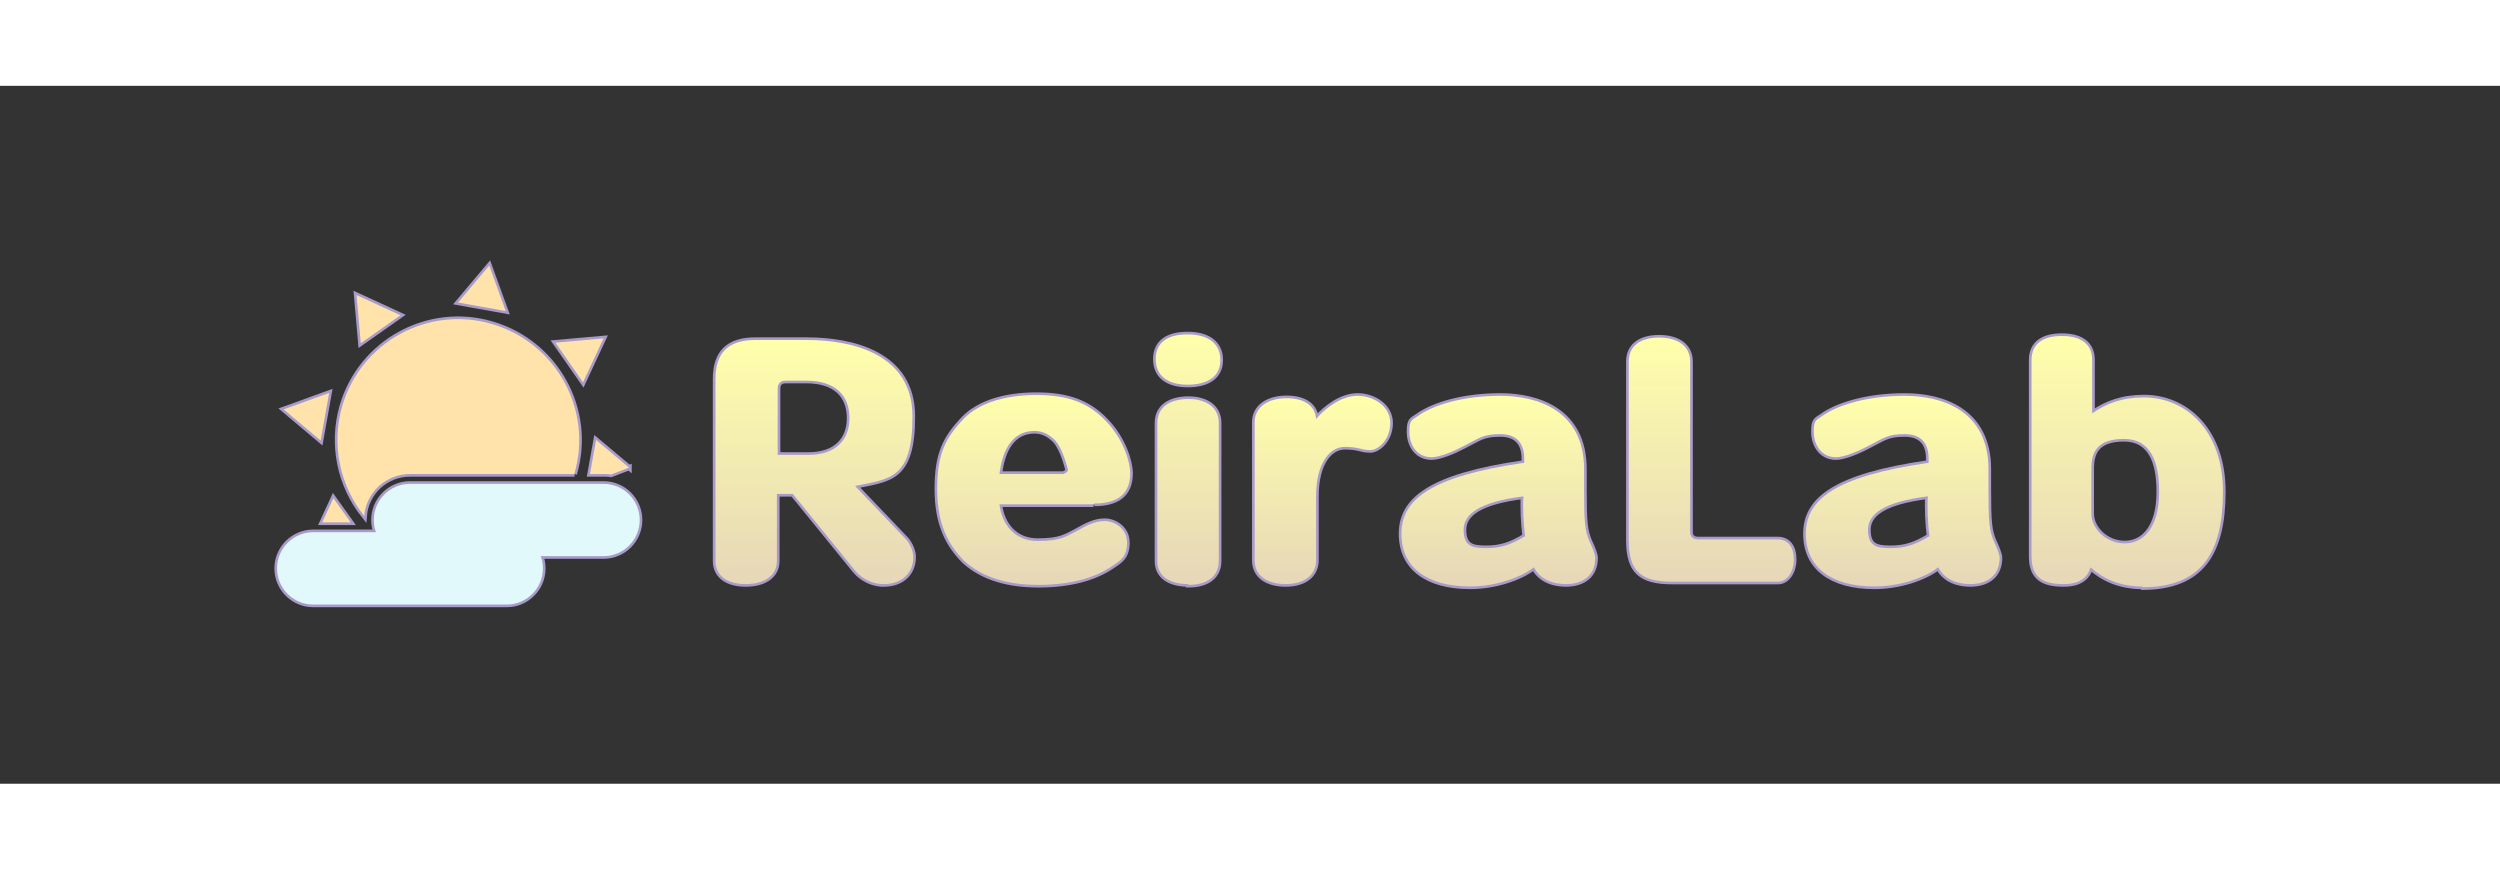 <?xml version="1.0" encoding="UTF-8"?>
<svg id="_0" data-name=" 0" xmlns="http://www.w3.org/2000/svg" version="1.1" xmlns:xlink="http://www.w3.org/1999/xlink" width="115" height="40" viewBox="0 0 940.3 262.5">
  <rect x="0" y="0" width="940.3" height="262.5" fill="#333333" stroke="none"/>
  <defs>
    <style>
      .cls-1, .cls-2, .cls-3, .cls-4, .cls-5, .cls-6, .cls-7, .cls-8, .cls-9, .cls-10 {
        stroke: #a89bc9;
        stroke-miterlimit: 10;
        stroke-width: 2px;
      }

      .cls-1, .cls-11 {
        fill: #e1f9fa;
      }

      .cls-2 {
        fill: url(#_名称未設定グラデーション_178-4);
      }

      .cls-12, .cls-13, .cls-14, .cls-15, .cls-11, .cls-16, .cls-17, .cls-18, .cls-19, .cls-20 {
        stroke-width: 0px;
      }

      .cls-12, .cls-7 {
        fill: #ffe3ab;
      }

      .cls-3 {
        fill: url(#_名称未設定グラデーション_178-3);
      }

      .cls-4 {
        fill: url(#_名称未設定グラデーション_178-8);
      }

      .cls-13 {
        fill: url(#_名称未設定グラデーション_178-10);
      }

      .cls-5 {
        fill: url(#_名称未設定グラデーション_178-5);
      }

      .cls-14 {
        fill: url(#_名称未設定グラデーション_178-12);
      }

      .cls-15 {
        fill: url(#_名称未設定グラデーション_178-14);
      }

      .cls-6 {
        fill: url(#_名称未設定グラデーション_178-6);
      }

      .cls-16 {
        fill: url(#_名称未設定グラデーション_178-11);
      }

      .cls-17 {
        fill: url(#_名称未設定グラデーション_178-9);
      }

      .cls-18, .cls-10 {
        fill: url(#_名称未設定グラデーション_178);
      }

      .cls-8 {
        fill: url(#_名称未設定グラデーション_178-7);
      }

      .cls-19 {
        fill: url(#_名称未設定グラデーション_178-15);
      }

      .cls-9 {
        fill: url(#_名称未設定グラデーション_178-2);
      }

      .cls-20 {
        fill: url(#_名称未設定グラデーション_178-13);
      }
    </style>
    <linearGradient id="_名称未設定グラデーション_178" data-name="名称未設定グラデーション 178" x1="306.3" y1="187.4" x2="306.3" y2="95.6" gradientUnits="userSpaceOnUse">
      <stop offset="0" stop-color="#e6d7b8"/>
      <stop offset="1" stop-color="#ffffab"/>
      <stop offset="1" stop-color="#fff"/>
    </linearGradient>
    <linearGradient id="_名称未設定グラデーション_178-2" data-name="名称未設定グラデーション 178" x1="388.8" y1="187.7" x2="388.8" y2="116.3" xlink:href="#_名称未設定グラデーション_178"/>
    <linearGradient id="_名称未設定グラデーション_178-3" data-name="名称未設定グラデーション 178" x1="446.9" y1="187.7" x2="446.9" y2="93.5" xlink:href="#_名称未設定グラデーション_178"/>
    <linearGradient id="_名称未設定グラデーション_178-4" data-name="名称未設定グラデーション 178" x1="497.4" y1="187.4" x2="497.4" y2="116.6" xlink:href="#_名称未設定グラデーション_178"/>
    <linearGradient id="_名称未設定グラデーション_178-5" data-name="名称未設定グラデーション 178" x1="563.5" y1="188.3" x2="563.5" y2="116.6" xlink:href="#_名称未設定グラデーション_178"/>
    <linearGradient id="_名称未設定グラデーション_178-6" data-name="名称未設定グラデーション 178" x1="643.6" y1="186.5" x2="643.6" y2="94.7" xlink:href="#_名称未設定グラデーション_178"/>
    <linearGradient id="_名称未設定グラデーション_178-7" data-name="名称未設定グラデーション 178" x1="715.6" y1="188.3" x2="715.6" y2="116.6" xlink:href="#_名称未設定グラデーション_178"/>
    <linearGradient id="_名称未設定グラデーション_178-8" data-name="名称未設定グラデーション 178" x1="800.1" y1="188.6" x2="800.1" y2="94.1" xlink:href="#_名称未設定グラデーション_178"/>
    <linearGradient id="_名称未設定グラデーション_178-9" data-name="名称未設定グラデーション 178" x1="388.8" y1="187.7" x2="388.8" y2="116.3" xlink:href="#_名称未設定グラデーション_178"/>
    <linearGradient id="_名称未設定グラデーション_178-10" data-name="名称未設定グラデーション 178" x1="446.9" y1="187.7" x2="446.9" y2="93.5" xlink:href="#_名称未設定グラデーション_178"/>
    <linearGradient id="_名称未設定グラデーション_178-11" data-name="名称未設定グラデーション 178" x1="497.4" y1="187.4" x2="497.4" y2="116.6" xlink:href="#_名称未設定グラデーション_178"/>
    <linearGradient id="_名称未設定グラデーション_178-12" data-name="名称未設定グラデーション 178" x1="563.5" y1="188.3" x2="563.5" y2="116.6" xlink:href="#_名称未設定グラデーション_178"/>
    <linearGradient id="_名称未設定グラデーション_178-13" data-name="名称未設定グラデーション 178" x1="643.6" y1="186.5" x2="643.6" y2="94.7" xlink:href="#_名称未設定グラデーション_178"/>
    <linearGradient id="_名称未設定グラデーション_178-14" data-name="名称未設定グラデーション 178" x1="715.6" y1="188.3" x2="715.6" y2="116.6" xlink:href="#_名称未設定グラデーション_178"/>
    <linearGradient id="_名称未設定グラデーション_178-15" data-name="名称未設定グラデーション 178" x1="800.1" y1="188.6" x2="800.1" y2="94.1" xlink:href="#_名称未設定グラデーション_178"/>
  </defs>
  <g>
    <g id="LWPOLYLINE-8">
      <path class="cls-1" d="M227,149.7h-72.8c-7.5,0-13.6,6.1-13.6,13.6s6.1,13.6,13.6,13.6h72.8c7.5,0,13.6-6.1,13.6-13.6s-6.1-13.6-13.6-13.6Z"/>
    </g>
    <g id="LWPOLYLINE-9">
      <path class="cls-1" d="M117.8,167.9h72.8c7.5,0,13.6,6.1,13.6,13.6s-6.1,13.6-13.6,13.6h-72.8c-7.5,0-13.6-6.1-13.6-13.6s6.1-13.6,13.6-13.6Z"/>
    </g>
  </g>
  <g>
    <g id="LWPOLYLINE">
      <path class="cls-7" d="M216.1,146h-61.9c-9,0-16.5,6.9-17.2,15.8-9.3-11.6-12.4-27-8.3-41.3,7-24.1,32.3-38,56.4-30.9,24.1,7.1,38,32.3,30.9,56.4h.1Z"/>
    </g>
    <g id="LWPOLYLINE-2">
      <polygon class="cls-7" points="172.3 81.5 190.2 84.7 184 67.6 172.3 81.5"/>
    </g>
    <g id="LWPOLYLINE-3">
      <polygon class="cls-7" points="135.7 96.8 150.6 86.3 134.1 78.7 135.7 96.8"/>
    </g>
    <g id="LWPOLYLINE-4">
      <polygon class="cls-7" points="120.6 133.4 123.8 115.5 106.7 121.7 120.6 133.4"/>
    </g>
    <g id="LWPOLYLINE-5">
      <polygon class="cls-7" points="131.9 164.2 125.4 155.1 121.2 164.2 131.9 164.2"/>
    </g>
    <g id="LWPOLYLINE-6">
      <path class="cls-7" d="M236.6,143.6l-12.4-10.4-2.3,12.8h5.1c.9,0,1.9,0,2.8.2,0,0,6.8-2.6,6.8-2.6Z"/>
    </g>
    <g id="LWPOLYLINE-7">
      <polygon class="cls-7" points="208.9 96.6 219.3 111.5 227 95 208.9 96.6"/>
    </g>
  </g>
  <g>
    <g id="LWPOLYLINE-2" data-name="LWPOLYLINE">
      <path class="cls-12" d="M216.1,146h-61.9c-9,0-16.5,6.9-17.2,15.8-9.3-11.6-12.4-27-8.3-41.3,7-24.1,32.3-38,56.4-30.9,24.1,7.1,38,32.3,30.9,56.4h.1Z"/>
    </g>
    <g id="LWPOLYLINE-2-2" data-name="LWPOLYLINE-2">
      <polygon class="cls-12" points="172.3 81.5 190.2 84.7 184 67.6 172.3 81.5"/>
    </g>
    <g id="LWPOLYLINE-3-2" data-name="LWPOLYLINE-3">
      <polygon class="cls-12" points="135.7 96.8 150.6 86.3 134.1 78.7 135.7 96.8"/>
    </g>
    <g id="LWPOLYLINE-4-2" data-name="LWPOLYLINE-4">
      <polygon class="cls-12" points="120.6 133.4 123.8 115.5 106.7 121.7 120.6 133.4"/>
    </g>
    <g id="LWPOLYLINE-5-2" data-name="LWPOLYLINE-5">
      <polygon class="cls-12" points="131.9 164.2 125.4 155.1 121.2 164.2 131.9 164.2"/>
    </g>
    <g id="LWPOLYLINE-6-2" data-name="LWPOLYLINE-6">
      <path class="cls-12" d="M236.6,143.6l-12.4-10.4-2.3,12.8h5.1c.9,0,1.9,0,2.8.2,0,0,6.8-2.6,6.8-2.6Z"/>
    </g>
    <g id="LWPOLYLINE-7-2" data-name="LWPOLYLINE-7">
      <polygon class="cls-12" points="208.9 96.6 219.3 111.5 227 95 208.9 96.6"/>
    </g>
  </g>
  <g>
    <g id="LWPOLYLINE-8-2" data-name="LWPOLYLINE-8">
      <path class="cls-11" d="M227,149.7h-72.8c-7.5,0-13.6,6.1-13.6,13.6s6.1,13.6,13.6,13.6h72.8c7.5,0,13.6-6.1,13.6-13.6s-6.1-13.6-13.6-13.6Z"/>
    </g>
    <g id="LWPOLYLINE-9-2" data-name="LWPOLYLINE-9">
      <path class="cls-11" d="M117.8,167.9h72.8c7.5,0,13.6,6.1,13.6,13.6s-6.1,13.6-13.6,13.6h-72.8c-7.5,0-13.6-6.1-13.6-13.6s6.1-13.6,13.6-13.6Z"/>
    </g>
  </g>
  <g>
    <path class="cls-10" d="M332.1,187.4c-3.6,0-7.8-1.8-10.5-5.1l-23.4-28.8h-6v25.2c0,5.4-4.5,8.7-11.7,8.7s-11.4-3.3-11.4-8.7v-68.4c0-9.9,4.8-14.7,15-14.7h19.2c17.1,0,39.9,5.1,39.9,28.8s-8.7,23.4-21.6,26.1l19.2,20.1c1.8,2.1,2.7,4.8,2.7,6.6,0,6-4.2,10.2-11.1,10.2h-.3ZM319.5,125c0-8.4-5.1-14.1-16.2-14.1h-7.8c-1.8,0-3,.9-3,3v24.9h11.7c9.9,0,15.3-5.4,15.3-13.8h0Z"/>
    <path class="cls-9" d="M411.3,157.4h-35.4c.9,7.5,5.7,13.8,14.4,13.8s10.8-1.8,14.4-3.6c4.2-2.4,7.2-3.9,10.8-3.9s8.4,2.7,8.4,8.1-2.7,6.9-5.4,8.7c-6.9,4.8-16.5,7.2-27.9,7.2s-21-2.7-27.9-9c-6-6-10.2-13.8-10.2-27s3-19.2,10.2-26.7c5.7-5.7,15.3-8.7,27-8.7s19.2,2.7,25.8,9.3c7.2,7.2,9.6,16.2,9.6,20.1,0,8.1-5.1,11.4-13.5,11.4l-.3.3ZM401.7,144.5s-1.8-7.8-4.8-11.1c-2.4-2.4-4.8-3.6-7.8-3.6-6.3,0-11.7,4.2-13.2,16.2h24s1.8-.6,1.8-1.5h0Z"/>
    <path class="cls-3" d="M446.7,112.4c-7.5,0-12-3.3-12-9.6s4.5-9.3,12-9.3,12.3,3.3,12.3,9.6-4.8,9.3-12.3,9.3ZM447,187.4c-7.2,0-11.7-3-11.7-8.7v-51.9c0-6,4.8-9,11.7-9s11.4,3.3,11.4,9v51.9c0,5.7-4.2,9-11.4,9v-.3Z"/>
    <path class="cls-2" d="M515.4,137c-3.6,0-4.2-1.2-9.6-1.2s-10.8,5.7-10.8,18.6v24c0,5.7-4.5,9-11.4,9s-11.7-3-11.7-9v-51.9c0-5.7,5.1-9,12-9s10.8,3,11.1,7.8c3.6-4.2,9.6-8.7,15.6-8.7s12.3,3.9,12.3,10.2-4.5,10.2-7.5,10.2Z"/>
    <path class="cls-5" d="M589.2,187.4c-6.3,0-10.2-2.4-12.3-6.3h0c-5.4,4.2-15,7.2-24,7.2-16.2,0-25.8-7.2-25.8-19.8s10.5-21.6,46.2-26.7v-1.5c0-5.4-2.4-9.3-9-9.3s-7.8,1.5-13.8,4.5c-3.3,1.8-9,4.2-12,4.2-5.7,0-8.4-4.8-8.4-9.6s.9-4.2,4.2-6.6c5.7-3.6,16.2-6.9,30-6.9s31.5,5.4,31.5,27.6v7.5c0,12.6.3,15.6,2.1,19.8.9,1.8,2.1,4.8,2.1,6,0,6.6-4.5,9.9-11.1,9.9h.3ZM573,154.4c-16.5,2.1-22.5,6.6-22.5,12.6s3,6.9,8.4,6.9,9.3-1.2,14.7-4.5c-.6-4.5-.9-11.4-.6-15Z"/>
    <path class="cls-6" d="M668.4,186.5h-39.3c-12,0-16.5-3.9-16.5-15.6v-67.2c0-5.7,4.2-9,11.4-9s11.7,3.3,11.7,9v64.2c0,1.8,1.2,2.7,3,2.7h30c3.9,0,6,3,6,7.5s-2.4,8.4-6,8.4h-.3Z"/>
    <path class="cls-8" d="M741.3,187.4c-6.3,0-10.2-2.4-12.3-6.3h0c-5.4,4.2-15,7.2-24,7.2-16.2,0-25.8-7.2-25.8-19.8s10.5-21.6,46.2-26.7v-1.5c0-5.4-2.4-9.3-9-9.3s-7.8,1.5-13.8,4.5c-3.3,1.8-9,4.2-12,4.2-5.7,0-8.4-4.8-8.4-9.6s.9-4.2,4.2-6.6c5.7-3.6,16.2-6.9,30-6.9s31.5,5.4,31.5,27.6v7.5c0,12.6.3,15.6,2.1,19.8.9,1.8,2.1,4.8,2.1,6,0,6.6-4.5,9.9-11.1,9.9h.3ZM725.1,154.4c-16.5,2.1-22.5,6.6-22.5,12.6s3,6.9,8.4,6.9,9.3-1.2,14.7-4.5c-.6-4.5-.9-11.4-.6-15Z"/>
    <path class="cls-4" d="M805.5,188.3c-8.1,0-14.7-3-19.2-7.2h0c-.6,1.8-1.2,3-2.7,4.2s-3.6,2.1-7.5,2.1c-8.4,0-12-3-12-10.5v-73.8c0-6,4.2-9,11.4-9s11.4,3,11.4,9v20.1c5.1-3.6,11.1-6,19.5-6,15.6,0,29.7,12.3,29.7,35.4s-8.1,36-30.3,36l-.3-.3ZM812.1,152.6c0-10.8-3-19.8-13.2-19.8s-12.3,5.1-12.3,11.1v17.1c0,5.4,5.4,11.1,12.6,11.1s12.9-6.3,12.9-19.2h0v-.3Z"/>
  </g>
  <g>
    <path class="cls-18" d="M332.1,187.4c-3.6,0-7.8-1.8-10.5-5.1l-23.4-28.8h-6v25.2c0,5.4-4.5,8.7-11.7,8.7s-11.4-3.3-11.4-8.7v-68.4c0-9.9,4.8-14.7,15-14.7h19.2c17.1,0,39.9,5.1,39.9,28.8s-8.7,23.4-21.6,26.1l19.2,20.1c1.8,2.1,2.7,4.8,2.7,6.6,0,6-4.2,10.2-11.1,10.2h-.3ZM319.5,125c0-8.4-5.1-14.1-16.2-14.1h-7.8c-1.8,0-3,.9-3,3v24.9h11.7c9.9,0,15.3-5.4,15.3-13.8h0Z"/>
    <path class="cls-17" d="M411.3,157.4h-35.4c.9,7.5,5.7,13.8,14.4,13.8s10.8-1.8,14.4-3.6c4.2-2.4,7.2-3.9,10.8-3.9s8.4,2.7,8.4,8.1-2.7,6.9-5.4,8.7c-6.9,4.8-16.5,7.2-27.9,7.2s-21-2.7-27.9-9c-6-6-10.2-13.8-10.2-27s3-19.2,10.2-26.7c5.7-5.7,15.3-8.7,27-8.7s19.2,2.7,25.8,9.3c7.2,7.2,9.6,16.2,9.6,20.1,0,8.1-5.1,11.4-13.5,11.4l-.3.3ZM401.7,144.5s-1.8-7.8-4.8-11.1c-2.4-2.4-4.8-3.6-7.8-3.6-6.3,0-11.7,4.2-13.2,16.2h24s1.8-.6,1.8-1.5h0Z"/>
    <path class="cls-13" d="M446.7,112.4c-7.5,0-12-3.3-12-9.6s4.5-9.3,12-9.3,12.3,3.3,12.3,9.6-4.8,9.3-12.3,9.3ZM447,187.4c-7.2,0-11.7-3-11.7-8.7v-51.9c0-6,4.8-9,11.7-9s11.4,3.3,11.4,9v51.9c0,5.7-4.2,9-11.4,9v-.3Z"/>
    <path class="cls-16" d="M515.4,137c-3.6,0-4.2-1.2-9.6-1.2s-10.8,5.7-10.8,18.6v24c0,5.7-4.5,9-11.4,9s-11.7-3-11.7-9v-51.9c0-5.7,5.1-9,12-9s10.8,3,11.1,7.8c3.6-4.2,9.6-8.7,15.6-8.7s12.3,3.9,12.3,10.2-4.5,10.2-7.5,10.2Z"/>
    <path class="cls-14" d="M589.2,187.4c-6.3,0-10.2-2.4-12.3-6.3h0c-5.4,4.2-15,7.2-24,7.2-16.2,0-25.8-7.2-25.8-19.8s10.5-21.6,46.2-26.7v-1.5c0-5.4-2.4-9.3-9-9.3s-7.8,1.5-13.8,4.5c-3.3,1.8-9,4.2-12,4.2-5.7,0-8.4-4.8-8.4-9.6s.9-4.2,4.2-6.6c5.7-3.6,16.2-6.9,30-6.9s31.5,5.4,31.5,27.6v7.5c0,12.6.3,15.6,2.1,19.8.9,1.8,2.1,4.8,2.1,6,0,6.6-4.5,9.9-11.1,9.9h.3ZM573,154.4c-16.5,2.1-22.5,6.6-22.5,12.6s3,6.9,8.4,6.9,9.3-1.2,14.7-4.5c-.6-4.5-.9-11.4-.6-15Z"/>
    <path class="cls-20" d="M668.4,186.5h-39.3c-12,0-16.5-3.9-16.5-15.6v-67.2c0-5.7,4.2-9,11.4-9s11.7,3.3,11.7,9v64.2c0,1.8,1.2,2.7,3,2.7h30c3.9,0,6,3,6,7.5s-2.4,8.4-6,8.4h-.3Z"/>
    <path class="cls-15" d="M741.3,187.4c-6.3,0-10.2-2.4-12.3-6.3h0c-5.4,4.2-15,7.2-24,7.2-16.2,0-25.8-7.2-25.8-19.8s10.5-21.6,46.2-26.7v-1.5c0-5.4-2.4-9.3-9-9.3s-7.8,1.5-13.8,4.5c-3.3,1.8-9,4.2-12,4.2-5.7,0-8.4-4.8-8.4-9.6s.9-4.2,4.2-6.6c5.7-3.6,16.2-6.9,30-6.9s31.5,5.4,31.5,27.6v7.5c0,12.6.3,15.6,2.1,19.8.9,1.8,2.1,4.8,2.1,6,0,6.6-4.5,9.9-11.1,9.9h.3ZM725.1,154.4c-16.5,2.1-22.5,6.6-22.5,12.6s3,6.9,8.4,6.9,9.3-1.2,14.7-4.5c-.6-4.5-.9-11.4-.6-15Z"/>
    <path class="cls-19" d="M805.5,188.3c-8.1,0-14.7-3-19.2-7.2h0c-.6,1.8-1.2,3-2.7,4.2s-3.6,2.1-7.5,2.1c-8.4,0-12-3-12-10.5v-73.8c0-6,4.2-9,11.4-9s11.4,3,11.4,9v20.1c5.1-3.6,11.1-6,19.5-6,15.6,0,29.7,12.3,29.7,35.4s-8.1,36-30.3,36l-.3-.3ZM812.1,152.6c0-10.8-3-19.8-13.2-19.8s-12.3,5.1-12.3,11.1v17.1c0,5.4,5.4,11.1,12.6,11.1s12.9-6.3,12.9-19.2h0v-.3Z"/>
  </g>
</svg>
